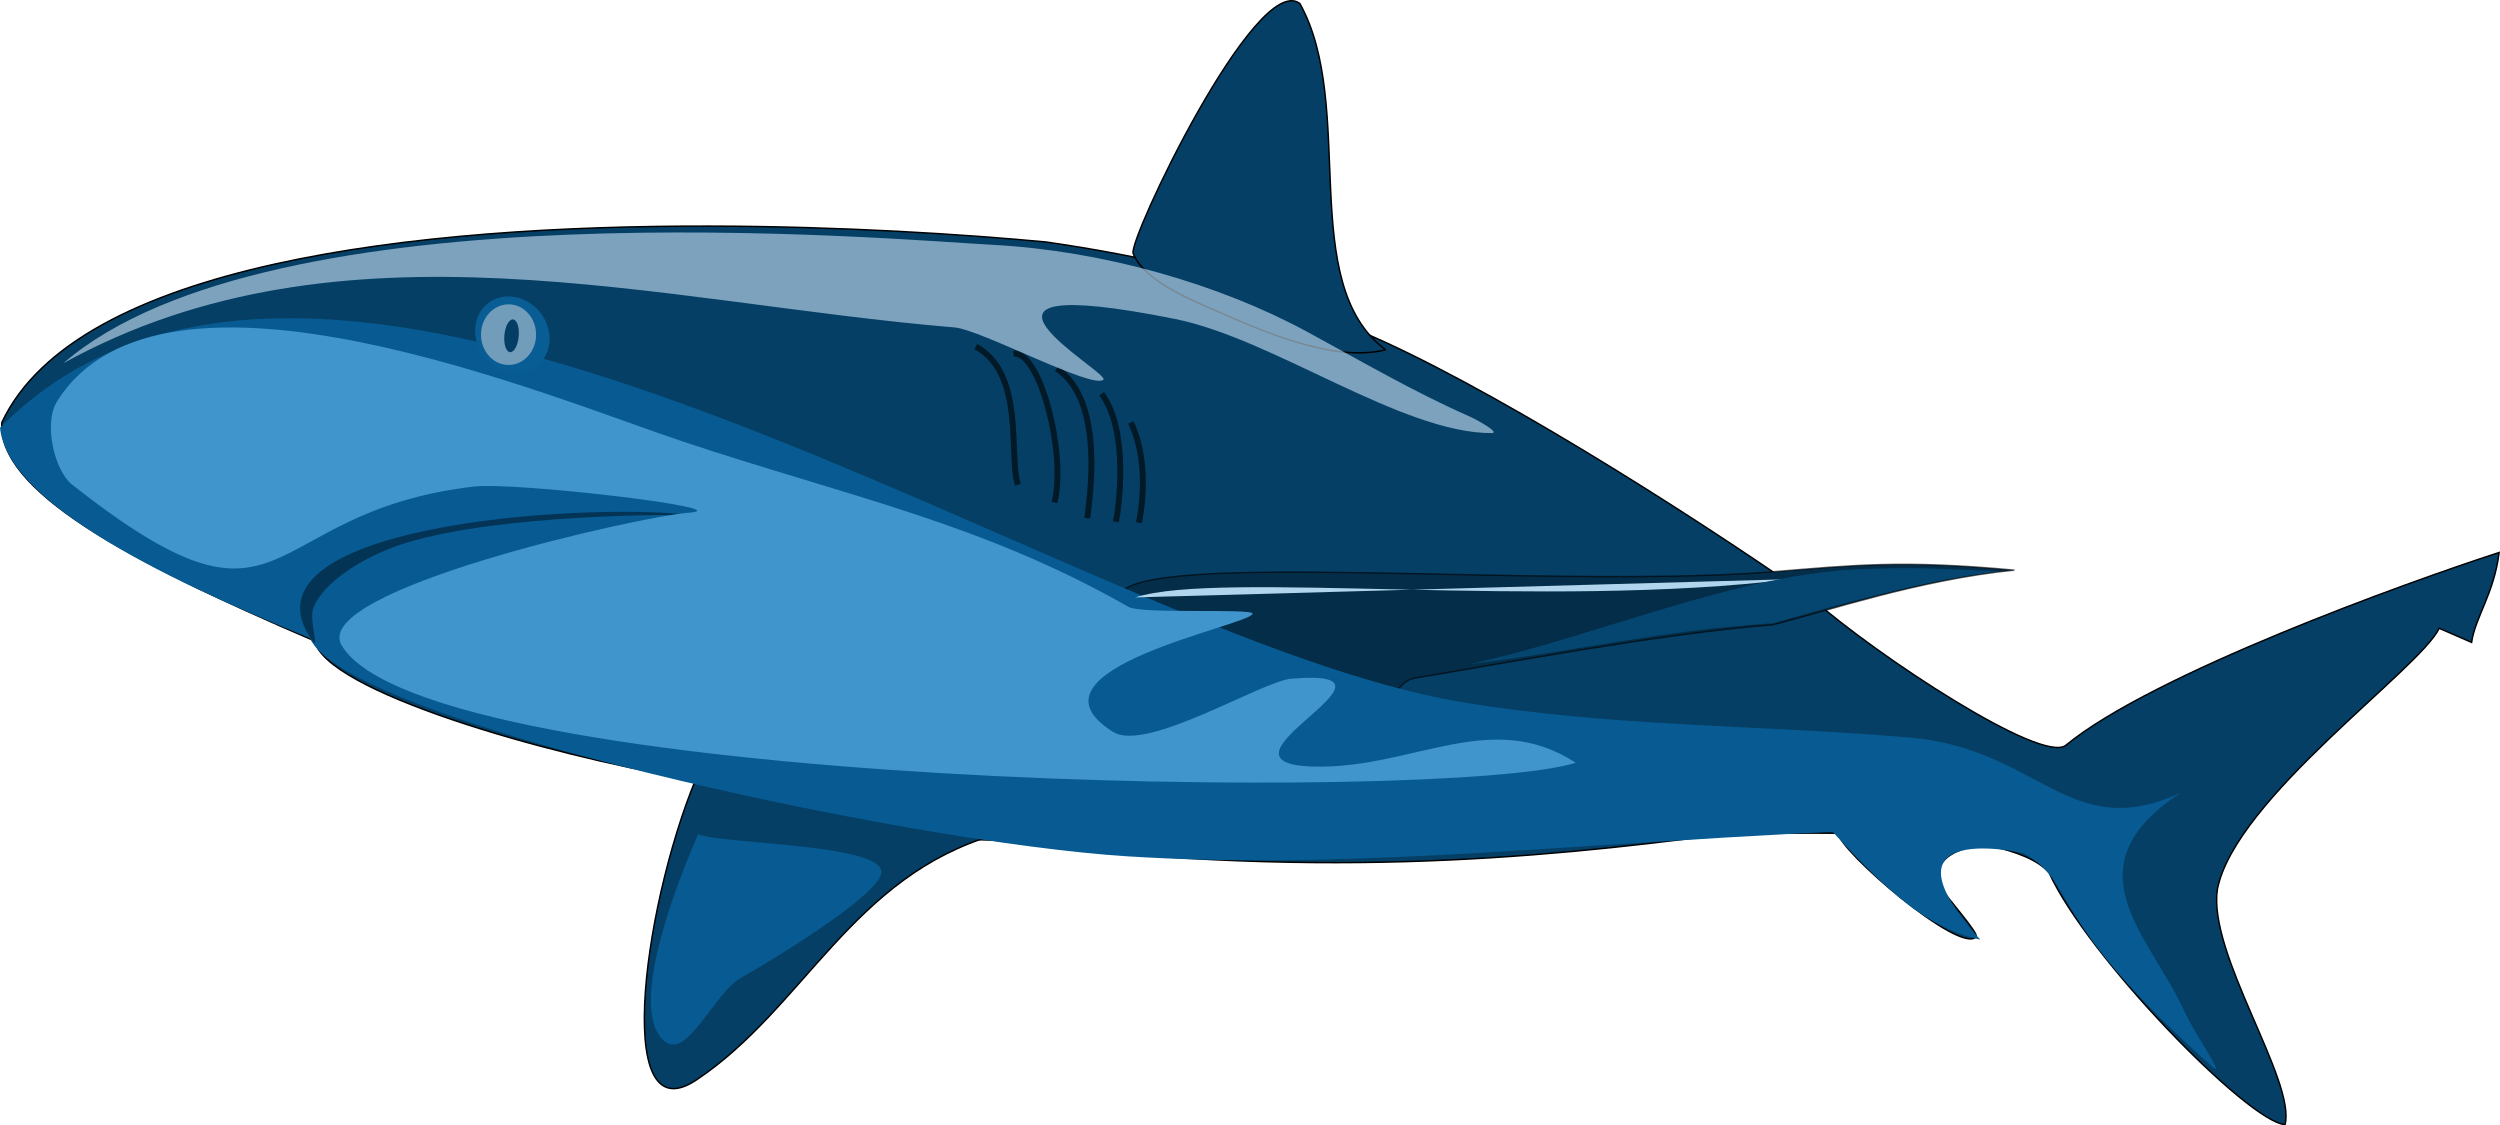 <?xml version="1.0" encoding="UTF-8" standalone="no"?>
<svg
   xmlns:dc="http://purl.org/dc/elements/1.1/"
   xmlns:cc="http://creativecommons.org/ns#"
   xmlns:rdf="http://www.w3.org/1999/02/22-rdf-syntax-ns#"
   xmlns:svg="http://www.w3.org/2000/svg"
   xmlns="http://www.w3.org/2000/svg"
   xmlns:sodipodi="http://sodipodi.sourceforge.net/DTD/sodipodi-0.dtd"
   xmlns:inkscape="http://www.inkscape.org/namespaces/inkscape"
   id="svg2"
   viewBox="0 0 1684.382 758.235"
   version="1.1"
   inkscape:version="1.0.1 (3bc2e813f5, 2020-09-07)"
   sodipodi:docname="shark-01-left.svg"
   width="1684.382"
   height="758.235">
  <defs
     id="defs27" />
  <sodipodi:namedview
     pagecolor="#ffffff"
     bordercolor="#666666"
     borderopacity="1"
     objecttolerance="10"
     gridtolerance="10"
     guidetolerance="10"
     inkscape:pageopacity="0"
     inkscape:pageshadow="2"
     inkscape:window-width="1920"
     inkscape:window-height="1043"
     id="namedview25"
     showgrid="false"
     inkscape:zoom="0.76364692"
     inkscape:cx="847.36203"
     inkscape:cy="384.74991"
     inkscape:window-x="0"
     inkscape:window-y="0"
     inkscape:window-maximized="1"
     inkscape:current-layer="svg2" />
  <g
     id="layer2"
     transform="matrix(-1,0,0,1,943.04,96.398)">
    <path
       id="path3906"
       style="color:#000000;fill:#053f65;stroke:#000000;stroke-width:1px"
       d="m 464.81,55.938 c -89.214,0.158 -171.45,5.538 -226.69,10.719 -61.753,9.018 -136.16,23.702 -212.16,60.375 -81.739,34.41 -215.54,118.38 -303.84,180 -44.05,38.609 -155.09,111.8 -171.06,98.625 -57.982,-47.811 -229.76,-109.73 -291.81,-129.81 3.414,27.742 15.929,43.191 18.562,60.562 11.95,-5.237 21.812,-9.5 21.812,-9.5 12.716,27.24 137.38,114.74 149.44,175.78 6.633,43.648 -53.046,129.04 -45.594,158.62 25.045,-1.755 133.46,-113.5 158.97,-169.69 7.066,-8.201 21.167,-14.216 41.438,-18.438 16.349,-0.016 40.734,8.095 30.969,29.062 -2.083,4.473 -25.277,30.208 -23.219,32.531 10.868,12.271 93.205,-58.815 92.719,-69.75 23.94,-0.304 50.392,0.028 79.125,0.875 126,16.462 278.06,30.965 490.44,3.719 62.94,-0.33 160.6,-28.47 206.03,-41.37 97.56,-16.79 242.93,-58.88 251.15,-92.81 128.72,-55.18 213.48,-101.71 210.72,-147.19 -50.6,-107.77 -280.67,-132.66 -476.94,-132.31 z m -815.22,411.28 c -11.592,1.083 -23.205,2.408 -34.5,3.938 10.265,-1.652 21.782,-2.97 34.5,-3.938 z" />
    <path
       id="path3929"
       style="color:#000000;fill:#053f65;stroke:#000000;stroke-width:1px"
       d="m 9.503,139.26 c 60.197,-44.831 19.254,-164.23 57.764,-233.3 29.429,-22.07 115.85,159.57 112.3,168.45 -6.94,17.349 -35.64,29.74 -51.06,36.52 -34.16,15.03 -83.22,37.33 -119.01,28.33 z" />
    <path
       id="path3927"
       style="color:#000000;fill:#053f65;stroke:#000000;stroke-width:1px"
       d="m 272.48,465.96 c 96.569,27.945 128.63,116.77 201.49,165.34 58.036,38.691 34.396,-126.81 -3.23,-210.93 -61.45,-12.29 -166.55,27.039 -198.26,45.59 z" />
    <path
       id="path3936"
       style="color:#000000;fill:#032d48;stroke:#000000;stroke-width:1px;stroke-opacity:0.598"
       d="m 188.99,305 c -10.891,-31.819 -290.47,-3.987 -441,-16.223 -53.874,-4.379 -86.224,-8.061 -162.15,-1.054 64.453,6.445 127.59,28.084 162.9,36.818 76.463,5.969 188.77,27.395 239.43,35.639 22.155,2.654 18.443,42.187 55.788,46.855 53.321,6.665 63.44,-29.889 85.009,-24.53" />
    <path
       id="path3934"
       style="color:#000000;fill:#075b92"
       d="M 943.04,191.8 C 717.42,-36.19 222.72,332.87 -42.51,376.79 c -100.47,16.639 -200.47,15.174 -300.94,23.717 -87.73,7.459 -107.83,72.154 -182.84,37.145 76.915,50.581 20.904,96.117 -2.503,147.49 -7.329,16.086 -28.716,46.034 -18.446,36.893 114.72,-102.11 89.609,-122.36 126.84,-143.53 9.235,-2.3 99.267,-19.627 29.256,58.199 27.937,-6.39 52.879,-20.991 99.455,-72.729 200.45,9.885 331.56,25.633 475.24,16.576 151.73,-9.565 527.85,-91.826 550.65,-147.05 105.53,-42.64 204.16,-93.192 208.83,-141.7 z" />
    <path
       id="path3957"
       style="color:#000000;fill:#085d94"
       d="m 618.96,129.06 c 0,11.279 -8.308,20.423 -18.556,20.423 -10.248,0 -18.556,-9.143 -18.556,-20.423 0,-11.279 8.308,-20.423 18.556,-20.423 10.248,0 18.556,9.143 18.556,20.423 z"
       transform="matrix(1.311,0.19,-0.297,1.252,-150.97,-146.55)" />
    <path
       id="path3938"
       style="color:#000000;fill:#719dba"
       d="m 618.96,129.06 c 0,11.279 -8.308,20.423 -18.556,20.423 -10.248,0 -18.556,-9.143 -18.556,-20.423 0,-11.279 8.308,-20.423 18.556,-20.423 10.248,0 18.556,9.143 18.556,20.423 z" />
    <path
       id="path3959"
       style="color:#000000;fill:#053e64"
       d="m 618.96,129.06 c 0,11.279 -8.308,20.423 -18.556,20.423 -10.248,0 -18.556,-9.143 -18.556,-20.423 0,-11.279 8.308,-20.423 18.556,-20.423 10.248,0 18.556,9.143 18.556,20.423 z"
       transform="matrix(0.262,0,0.04,0.541,435.92,60.018)" />
    <path
       id="path3961"
       style="color:#000000;fill:#043455"
       d="m 477.48,250.53 c 76.646,-8.658 310.34,7.637 254.97,84.969 -5.015,7.004 2.64,-14.362 -0.559,-22.36 -7.232,-18.079 -33.367,-32.701 -50.373,-39.503 -57.05,-22.82 -179,-23.324 -204.04,-23.106 z" />
    <path
       id="path3965"
       style="fill:none;stroke:#000000;stroke-width:4;stroke-opacity:0.603"
       d="m 285.59,137.08 c -33.198,18.296 -21.995,72.261 -28.323,93.106" />
    <path
       id="path3967"
       style="fill:none;stroke:#000000;stroke-width:4;stroke-opacity:0.603"
       d="m 260.19,141.87 c -17.821,-2.381 -35.876,68.323 -27.578,100.25" />
    <path
       id="path3969"
       style="fill:none;stroke:#000000;stroke-width:4;stroke-opacity:0.603"
       d="m 231.06,151.93 c -33.371,22.029 -21.45,90.74 -20.621,100.81" />
    <path
       id="path3971"
       style="fill:none;stroke:#000000;stroke-width:4;stroke-opacity:0.603"
       d="m 200.81,168.88 c -18.419,24.965 -11.758,75.489 -9.627,86.273" />
    <path
       id="path3973"
       style="fill:none;stroke:#000000;stroke-width:4;stroke-opacity:0.603"
       d="m 181.12,188.26 c -9.97,20.776 -9.329,47.52 -5.466,67.516" />
    <path
       id="path3975"
       style="color:#000000;fill:#075b92"
       d="m 472.67,465.65 c -15.491,6.658 -118.84,6.301 -123.35,24.348 -3.712,14.849 82.563,65.813 93.54,71.801 19.984,10.901 37.568,58.333 53.665,42.236 24.032,-24.032 -12.971,-113.38 -23.851,-138.39 z" />
    <path
       id="path3977"
       style="color:#000000;fill:#b1d5ed"
       d="m 178.14,306.1 c -56.764,-18.409 -276.07,8.334 -441.86,-12.298" />
    <path
       id="path3979"
       style="color:#000000;fill:#054671"
       d="m -47.205,351.06 c -82.565,-17.59 -180.98,-61.62 -266.5,-64.13 -34.921,-1.025 -41.059,-0.573 -90.807,1.615 38.24,3.789 93.419,17.622 152.79,34.93 75.952,4.669 136.19,19.552 204.51,27.585 z" />
    <path
       id="path3983"
       style="color:#000000;fill:#d0e9fb;fill-opacity:0.585"
       d="M 900.37,148.32 C 712.69,44.85 499.76,107.56 299.75,124.23 c -17.47,1.456 -93.229,42.05 -100.12,35.155 -4.769,-4.769 123.03,-75.14 -48.323,-40.87 -66.083,13.217 -152.38,76.894 -213.17,76.894 -6.36,0 9.458,-8.867 15.28,-11.429 36.631,-16.12 73.517,-37.58 108.32,-56.52 60.25,-32.799 138.8,-54.965 212.17,-58.887 68.95,-3.686 486.34,-41.175 626.46,79.747 z" />
    <path
       id="path3981"
       style="color:#000000;fill:#4095cd"
       d="m 712.8,338.51 c 22.28,-37.14 -201.75,-87.17 -233.55,-89.44 -37.706,-2.693 116.76,-20.915 144.6,-17.64 148.54,17.475 121.8,115.64 270.56,-1.242 11.856,-9.315 19.535,-41.191 10.186,-56.149 -70.675,-113.08 -333.6,-2.3 -421.74,27.081 -110.53,36.843 -201.34,54.91 -300.25,111.43 -8.606,4.918 -83.478,0.781 -83.478,4.472 0,7.767 161.79,37.33 93.913,79.752 -22.411,14.007 -100.17,-34.248 -120,-35.901 -92.543,-7.712 69.585,59.255 -19.255,59.255 -64.387,0 -116.56,-39.182 -172.36,-2.609 88.66,27.775 773.64,17.211 831.37,-79.006 z" />
  </g>
</svg>
